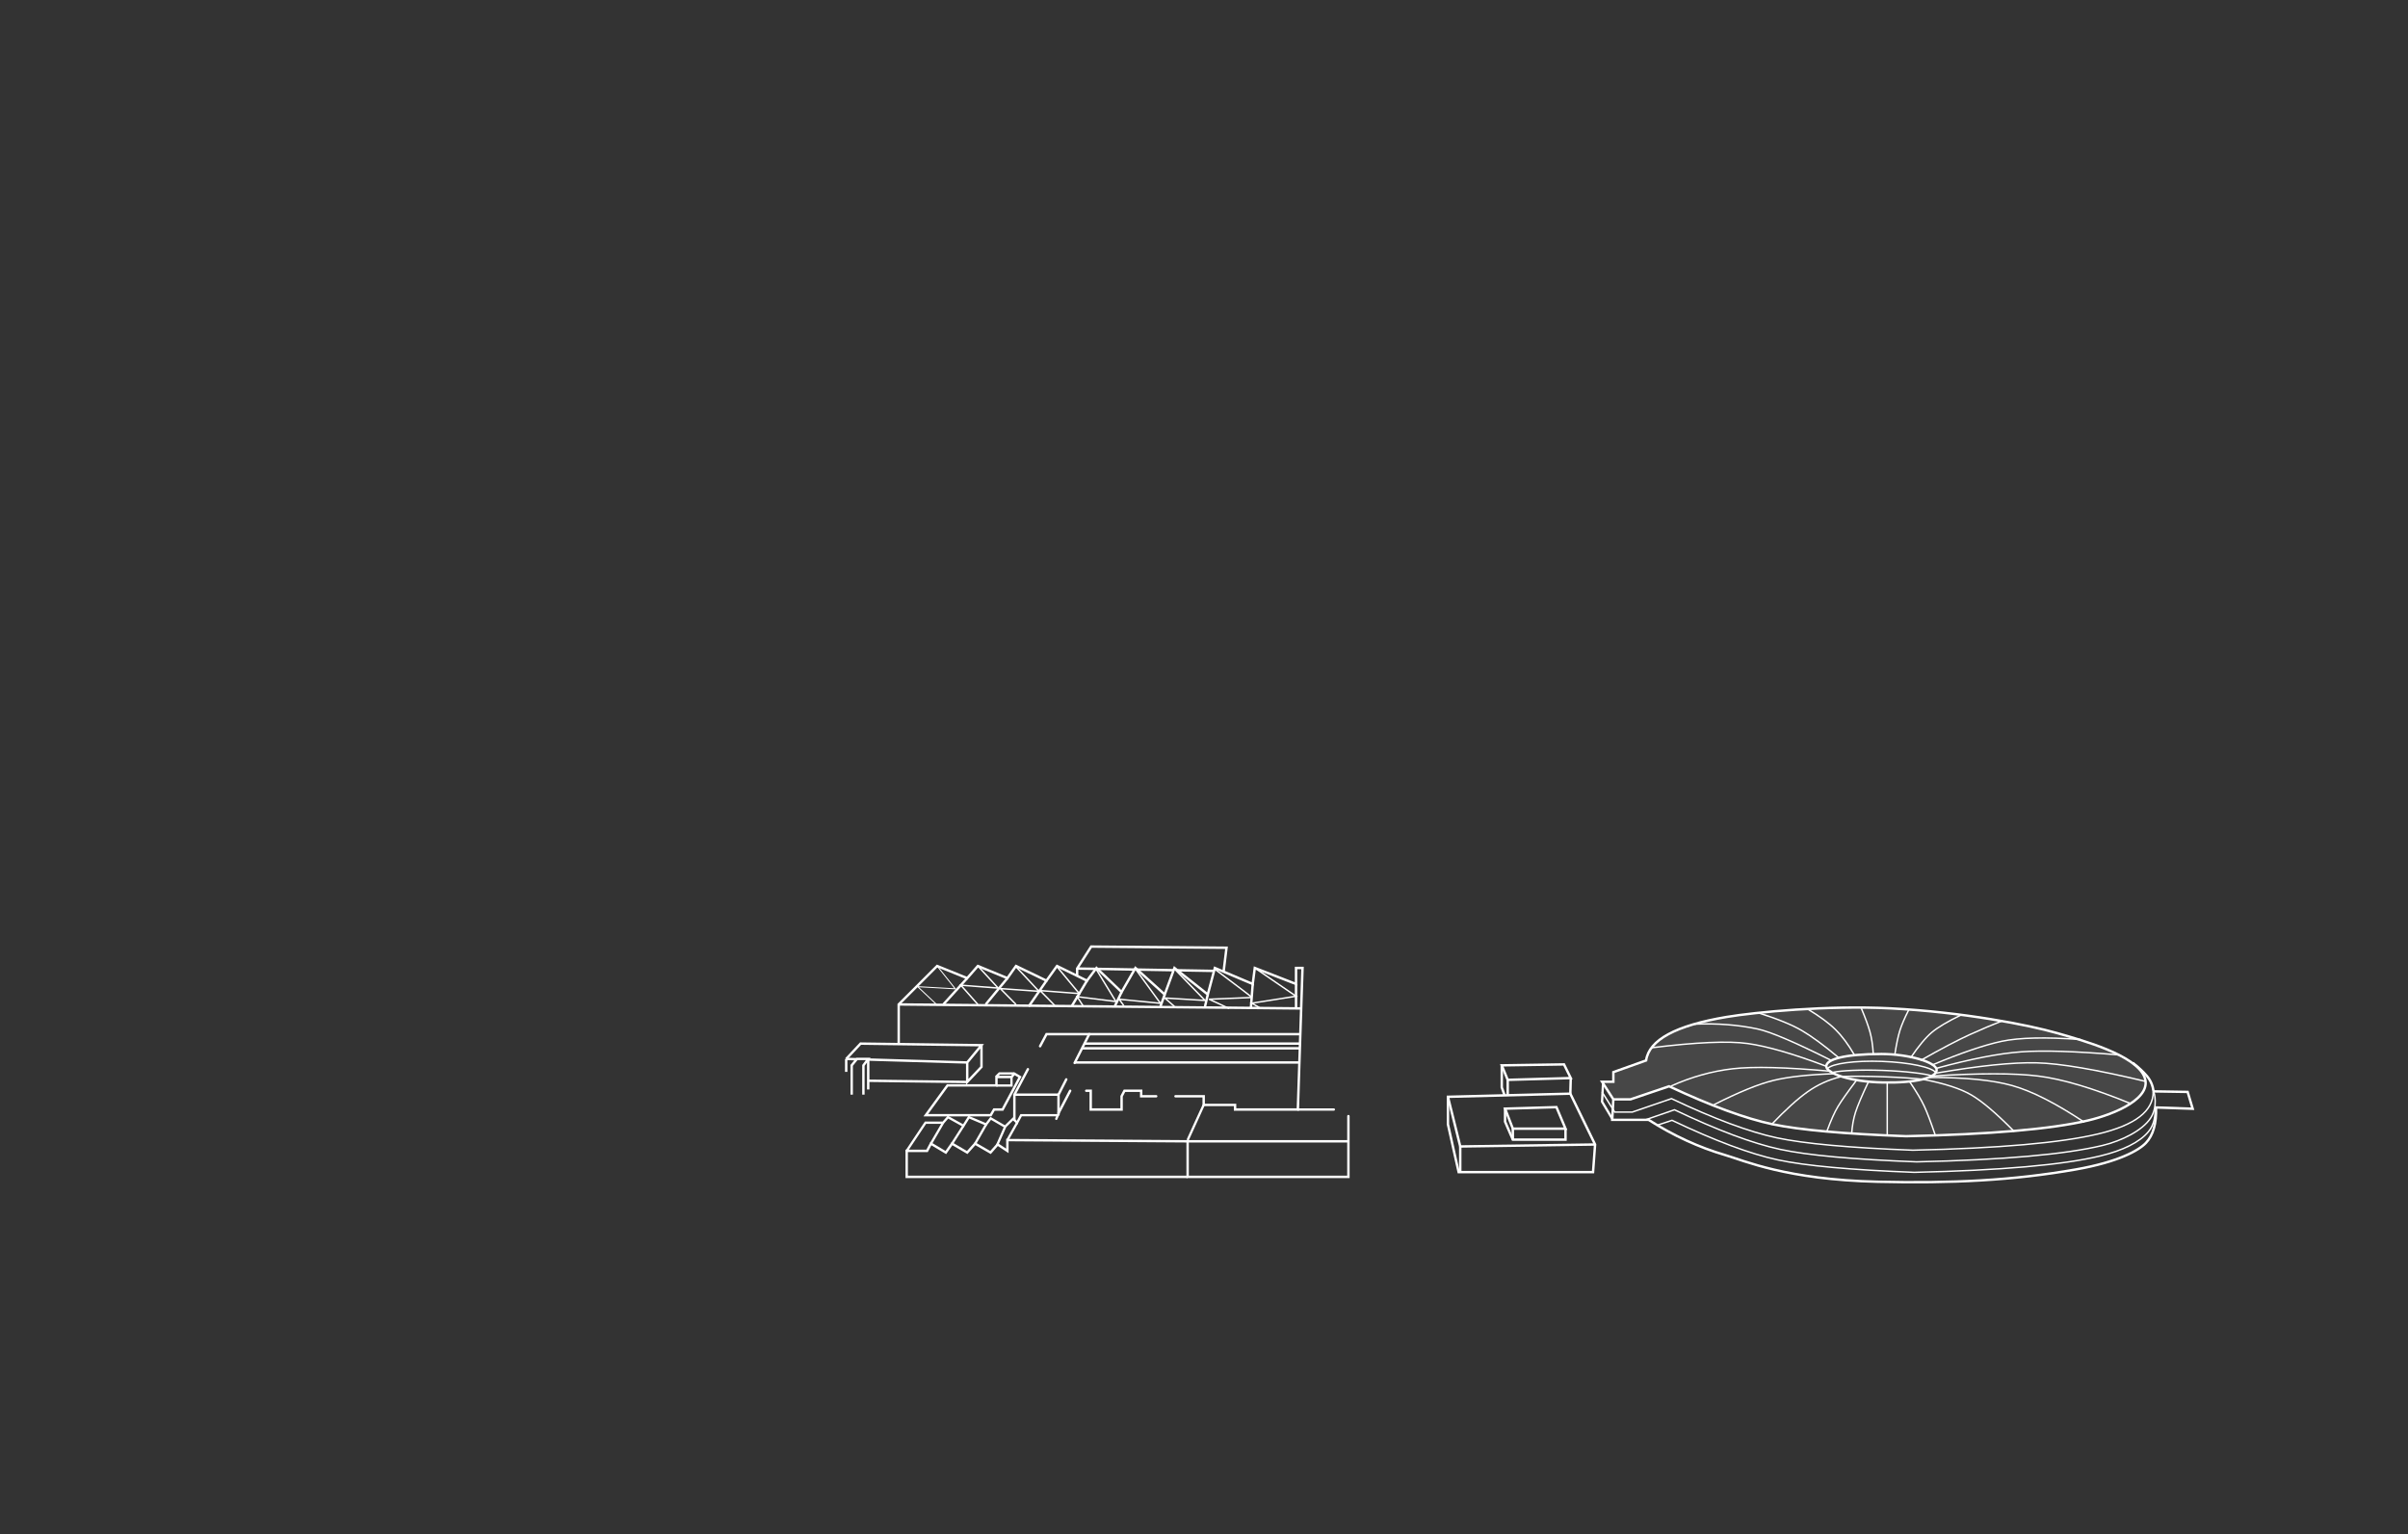 <?xml version="1.0" encoding="UTF-8"?>
<svg width="1999px" height="1274px" preserveAspectRatio="xMidYMid slice" viewBox="0 0 1999 1274" version="1.1" xmlns="http://www.w3.org/2000/svg" xmlns:xlink="http://www.w3.org/1999/xlink">
    <rect x="0" y="0" width="1999" height="1274" fill="#333333" stroke="none"/>
    <!-- Generator: Sketch 60.1 (88133) - https://sketch.com -->
    <title>galerie_picture_905</title>
    <desc>Created with Sketch.</desc>
    <g id="galerie_picture_905" stroke="none" stroke-width="1" fill="none" fill-rule="evenodd">
        <g id="Group-7" transform="translate(701.206, 785.7)" stroke="#FFFFFF">
            <g id="Group-6" transform="translate(627.794, 50.3)">
                <path d="M56.588,66.007 L24.609,76.837 L10.329,76.837 L0.938,62.236 L10.329,62.236 L10.329,54.245 L37.505,44.548 C39.933,27.505 62.181,15.471 104.249,8.446 C128.195,4.447 188.125,-1.406 240.495,1.302 C300.873,4.423 354.933,15.056 378.607,21.806 C400.965,28.182 443.118,39.906 450.994,57.711 C458.87,75.516 426.95,89.062 404.369,94.384 C373.911,101.563 323.554,105.919 253.298,107.452 C201.784,105.545 164.832,102.234 142.442,97.516 C120.053,92.799 91.435,82.296 56.588,66.007 Z" id="Path-33" stroke-width="2" fill-opacity="0.1" fill="#FFFFFF"></path>
                <path d="M458.48,70.677 C458.48,86.518 443.827,98.147 412.803,105.564 C381.78,112.981 330.49,117.481 258.931,119.065 C206.462,117.095 168.825,113.674 146.021,108.8 C123.216,103.927 94.067,93.075 58.575,76.247 L26.003,87.436 L11.458,87.436 L0.938,70.677" id="Path" stroke-width="1.2"></path>
                <path d="M459.023,70.677 C459.215,71.09 462.74,82.709 456.197,92.574 C449.427,102.783 432.321,111.303 416.491,115.111 C385.362,122.599 333.898,127.143 262.097,128.742 C209.45,126.754 171.685,123.299 148.803,118.379 C125.921,113.458 96.673,102.502 61.06,85.511 C50.591,89.13 42.739,91.844 37.505,93.653" id="Path" stroke-width="1.2"></path>
                <path d="M460.142,84.394 C460.142,90.855 459.364,97.815 454.5,103.714 C447.334,112.404 433.146,119.377 414.597,123.833 C383.457,131.315 331.972,135.854 260.143,137.452 C207.476,135.465 169.697,132.014 146.806,127.097 C123.915,122.181 94.656,111.235 59.029,94.26 L46.965,98.258" id="Path" stroke-width="1.2"></path>
                <path d="M10.314,77.15 L9.376,93.867 L39.604,93.867 C60.079,106.949 81.282,116.703 103.213,123.129 C118.74,127.679 154.071,143.51 229.709,145.274 C290.845,146.7 341.923,144.265 394.356,135.031 C430.069,128.742 446.698,119.065 452.413,113.047 C458.465,106.674 461.267,96.855 460.82,83.59 L491.264,84.653 L487.065,70.677 L458.807,70.222 C458.092,65.262 456.252,61.026 453.288,57.513 C450.324,54 446.377,50.324 441.446,46.484" id="Path-34" stroke-width="2"></path>
                <polyline id="Path-35" stroke-width="1.892" points="1.727 63.694 0.938 78.775 9.376 92.935"></polyline>
                <path d="M278.27,53.175 C275.092,48.765 256.103,45.357 233.158,45.33 C210.619,45.304 191.906,48.549 188.247,52.836" id="Path" stroke-width="1.2" transform="translate(233.258, 49.252) rotate(2) translate(-233.258, -49.252) "></path>
                <path d="M275.888,56.117 C268.92,54.201 252.78,52.845 233.984,52.823 C215.537,52.802 199.651,54.07 192.484,55.914" id="Path" stroke-width="1.2" transform="translate(234.186, 54.47) rotate(2) translate(-234.186, -54.47) "></path>
                <path d="M269.303,59.206 C260.947,58.541 248.608,58.112 234.844,58.095 C221.156,58.079 208.878,58.475 200.526,59.115" id="Path" stroke-width="1.2" transform="translate(234.915, 58.651) rotate(2) translate(-234.915, -58.651) "></path>
                <path d="M256.907,42.613 C263.749,32.573 269.686,25.443 274.719,21.222 C279.752,17.001 287.731,12.249 298.657,6.964" id="Path-36" stroke-width="1.2"></path>
                <path d="M265.346,44.548 C282.79,34.681 296.417,27.526 306.224,23.081 C316.032,18.637 325.012,14.825 333.164,11.645" id="Path-37" stroke-width="1.2"></path>
                <path d="M243.915,40.072 C245.266,31.228 246.691,24.432 248.188,19.686 C249.686,14.939 252.123,9.265 255.501,2.665" id="Path-38" stroke-width="1.2"></path>
                <path d="M226.108,39.194 C225.658,31.923 224.733,25.787 223.334,20.786 C221.934,15.785 219.555,9.29 216.195,1.302" id="Path-39" stroke-width="1.2"></path>
                <path d="M210.488,40.072 C205.401,31.323 200.143,24.267 194.716,18.903 C189.289,13.54 181.619,7.889 171.706,1.949" id="Path-40" stroke-width="1.2"></path>
                <path d="M197.837,42.613 C185.388,32.168 175.038,24.536 166.787,19.718 C158.536,14.899 146.686,10.07 131.239,5.229" id="Path-41" stroke-width="1.2"></path>
                <path d="M191.274,44.548 C161.032,29.383 140.598,20.667 129.973,18.401 C113.903,14.973 96.486,13.638 77.723,14.394" id="Path-42" stroke-width="1.2"></path>
                <path d="M187.105,49.39 C159.765,39.047 138.027,32.75 121.89,30.498 C105.754,28.247 79.081,29.423 41.872,34.026" id="Path-43" stroke-width="1.2"></path>
                <path d="M274.722,48.419 C299.022,38.267 318.388,31.666 332.821,28.618 C347.254,25.57 368.972,25.073 397.975,27.129" id="Path-44" stroke-width="1.2"></path>
                <path d="M278.693,51.016 C307.185,43.261 330.566,38.72 348.837,37.393 C367.108,36.067 394.185,36.918 430.069,39.946" id="Path-45" stroke-width="1.2"></path>
                <path d="M277.782,55.151 C313.95,48.931 341.871,46.055 361.545,46.526 C381.22,46.997 411.443,52.144 452.216,61.968" id="Path-46" stroke-width="1.2"></path>
                <path d="M275.159,57.504 C313.806,55.039 343.096,55.039 363.029,57.504 C382.962,59.969 408.533,67.586 439.743,80.355" id="Path-47" stroke-width="1.2"></path>
                <path d="M272.811,58.651 C302.224,58.591 325.085,60.841 341.391,65.402 C357.698,69.963 377.668,80.109 401.301,95.839" id="Path-48" stroke-width="1.2"></path>
                <path d="M268.047,60.406 C285.356,63.687 298.52,67.961 307.539,73.228 C316.558,78.495 328.434,88.612 343.168,103.581" id="Path-49" stroke-width="1.2"></path>
                <path d="M256.44,62.411 C262.019,70.623 266.022,77.348 268.448,82.584 C270.875,87.821 273.904,95.793 277.535,106.502" id="Path-50" stroke-width="1.2"></path>
                <path d="M222.027,62.411 C216.565,73.944 212.994,82.373 211.314,87.699 C209.634,93.026 208.58,98.965 208.151,105.516" id="Path-51" stroke-width="1.2"></path>
                <path d="M212.079,61.143 C204.736,70.857 199.644,78.067 196.804,82.774 C193.964,87.481 190.87,94.417 187.524,103.581" id="Path-52" stroke-width="1.2"></path>
                <path d="M198.952,58.097 C189.077,60.51 179.972,64.656 171.637,70.535 C163.301,76.414 153.283,85.493 141.58,97.774" id="Path-53" stroke-width="1.2"></path>
                <path d="M193.564,55.552 C172.082,56.309 155.223,58.188 142.987,61.189 C130.75,64.19 114.342,70.901 93.762,81.323" id="Path-54" stroke-width="1.2"></path>
                <path d="M191.274,53.565 C153.838,50.169 126.52,49.467 109.321,51.461 C92.122,53.454 75.06,58.247 58.132,65.839" id="Path-55" stroke-width="1.2"></path>
                <line x1="237.686" y1="63.372" x2="237.686" y2="107.452" id="Path-56" stroke-width="1.2"></line>
                <path d="M187.105,49.39 C187.105,43.761 201.392,39.193 232.899,39.193 C255.501,39.193 278.693,46.082 278.693,52.459 C278.693,58.836 262.123,63.372 234.186,62.839 C206.249,62.305 187.105,55.018 187.105,49.39 Z" id="Path-7" stroke-width="2"></path>
            </g>
            <g id="Group-4" transform="translate(0.794, 0.3)">
                <g id="Group-5" transform="translate(0, 0)" stroke-width="2">
                    <path d="M44.052,80.558 L44.052,48.032 L75.957,16.115 L100.931,26.226 L109.764,16.115 L134.303,26.226 L141.432,16.115 L166.743,28.314 L175.471,16.115 L200.363,28.314 L208.231,17.754 L229.095,37.737 L240.587,17.754 L264.895,39.758 L272.964,17.754 L300.655,39.758 L306.494,17.754 L337.956,31.066 L339.669,17.754 L373.906,31.066 L373.906,17.754 L379.289,17.754 L375.403,135.299 L323.283,135.299 L323.283,131.488 L297.234,131.488 L297.234,124.278 L273.835,124.278 M257.807,124.278 L245.347,124.278 L245.347,119.713 L231.479,119.713 L229.095,124.278 L229.095,135.299 L203.461,135.299 L203.461,119.713 L199.738,119.713" id="Shape" stroke-linecap="round"></path>
                    <line x1="44.052" y1="48.032" x2="378.363" y2="51.379" id="Path-59"></line>
                    <line x1="373.906" y1="31.066" x2="373.906" y2="51.379" id="Path-60"></line>
                    <line x1="81.101" y1="48.032" x2="100.931" y2="26.226" id="Path-61"></line>
                    <line x1="116.286" y1="48.032" x2="134.303" y2="26.226" id="Path-62"></line>
                    <line x1="151.965" y1="49.706" x2="166.743" y2="28.314" id="Path-63"></line>
                    <line x1="200.363" y1="28.314" x2="187.54" y2="49.706" id="Path-64"></line>
                    <line x1="229.095" y1="37.737" x2="223.369" y2="49.706" id="Path-65"></line>
                    <line x1="264.895" y1="39.758" x2="261.331" y2="49.706" id="Path-66"></line>
                    <line x1="300.655" y1="39.758" x2="298.336" y2="49.706" id="Path-67"></line>
                    <line x1="337.956" y1="31.066" x2="336.392" y2="51.379" id="Path-68"></line>
                    <path d="M176.708,139.402 L176.708,122.958 L183.161,110.259 M190.091,96.619 L202.233,72.721" id="Shape" stroke-linecap="round"></path>
                    <line x1="176.708" y1="138.319" x2="186.409" y2="119.713" id="Path-70" stroke-linecap="round"></line>
                    <path d="M202.233,72.721 L166.743,72.721 L161.43,82.734 M151.305,101.816 L140.087,122.958 L140.087,143.82" id="Shape" stroke-linecap="round"></path>
                    <line x1="140.087" y1="122.958" x2="176.708" y2="122.958" id="Path-72"></line>
                    <line x1="202.233" y1="72.721" x2="377.426" y2="72.721" id="Path-73"></line>
                    <line x1="198.392" y1="80.558" x2="377.426" y2="80.558" id="Path-73-Copy"></line>
                    <line x1="196.3" y1="84.476" x2="377.426" y2="84.476" id="Path-73-Copy-2"></line>
                    <line x1="190.38" y1="96.231" x2="377.426" y2="96.231" id="Path-73-Copy-3"></line>
                    <path d="M0.469,93.261 L12.398,80.558 L112.776,81.892 L100.931,96.231 L100.931,112.419 L112.776,99.897 C112.776,88.594 112.776,82.593 112.776,81.892" id="Path-74"></path>
                    <line x1="0.469" y1="93.261" x2="0.469" y2="104.034" id="Path-75"></line>
                    <line x1="18.756" y1="111.403" x2="100.931" y2="112.419" id="Path-76"></line>
                    <polyline id="Path-77" points="5.028 122.958 5.028 98.648 9.389 93.261 18.756 93.261 14.757 98.648 14.757 122.958"></polyline>
                    <line x1="18.756" y1="93.261" x2="18.756" y2="118.655" id="Path-78"></line>
                    <path d="M0.469,93.261 L8.824,93.508 M18.746,93.802 L100.931,96.231" id="Shape"></path>
                    <path d="M192.184,23.957 L192.184,18.246 L203.841,0 L316.192,0.975 L313.829,20.345 M305.72,20.203 L275.596,19.676 M272.123,19.615 L241.993,19.087 M239.657,19.046 L209.094,18.511 M207.282,18.479 L192.184,18.246" id="Shape"></path>
                </g>
                <polyline id="Path-79" stroke-width="0.8" points="75.957 16.115 91.016 35.058 59.838 33.295 75.427 48.032"></polyline>
                <path d="M417.376,140.765 L417.376,161.69 L283.903,161.69 L283.903,191.221 L417.376,191.221 C417.376,174.402 417.376,164.558 417.376,161.69" id="Path-58" stroke-width="2" stroke-linecap="round"></path>
                <polyline id="Path-69" stroke-width="2" points="283.903 191.221 50.7 191.221 50.7 169.626 67.606 169.626 70.81 163.619 83.18 171 88.336 163.619 100.931 171 107.505 163.619 120.292 171 126.18 164.275 134.272 169.626 134.272 160.671 283.903 161.69"></polyline>
                <polyline id="Path-71" stroke-width="1.9" stroke-linecap="round" points="50.7 169.626 66.305 146.216 80.965 146.216 84.956 141.62 97.834 148.789 102.306 141.62 116.628 147.68 120.452 142.618 132.362 149.552 138.988 143.036 142.376 146.216 145.696 140.022 176.186 140.022 174.869 143.036"></polyline>
                <polygon id="Path-80" stroke-width="2" points="66.55 140.022 120.438 140.022 123.198 135.299 130.305 135.299 144.737 108.27 140.087 105.52 137.759 108.27 125.202 108.27 125.202 115.288 84.548 115.288"></polygon>
                <polyline id="Path-81" stroke-width="1.9" points="125.024 107.945 127.698 105.317 139.88 105.317"></polyline>
                <polyline id="Path-82" stroke-width="1.9" points="125.024 115.369 137.685 115.369 137.685 108.27"></polyline>
                <line x1="70.81" y1="163.619" x2="80.965" y2="146.216" id="Path-83" stroke-width="1.9"></line>
                <line x1="88.336" y1="163.619" x2="97.834" y2="148.789" id="Path-84" stroke-width="1.9"></line>
                <line x1="107.505" y1="163.619" x2="116.628" y2="147.68" id="Path-85" stroke-width="1.9"></line>
                <line x1="125.706" y1="164.926" x2="132.452" y2="149.574" id="Path-86" stroke-width="1.9"></line>
                <line x1="134.272" y1="160.671" x2="142.376" y2="146.216" id="Path-87" stroke-width="1.9"></line>
                <line x1="297.234" y1="131.488" x2="283.903" y2="160.671" id="Path-88" stroke-width="1.9"></line>
                <line x1="375.403" y1="135.299" x2="405.285" y2="135.299" id="Path-89" stroke-width="1.9" stroke-linecap="round"></line>
                <polyline id="Path-3" stroke-width="1.2" points="109.764 16.115 126.608 34.43 95.657 32.074 109.764 48.032"></polyline>
                <polyline id="Path-4" stroke-width="1.2" points="141.428 16.735 160.504 37.129 128.415 34.87 141.428 48.032"></polyline>
                <polyline id="Path-5" stroke-width="1.2" points="175.503 16.735 193.951 39.01 161.43 36.534 173.637 48.938"></polyline>
                <polyline id="Path-6" stroke-width="1.2" points="208.145 19.046 224.376 45.61 192.184 41.615 196.956 48.938"></polyline>
                <polyline id="Path-8" stroke-width="1.2" points="240.752 18.779 261.331 47.093 227.069 43.721 230.86 48.938"></polyline>
                <polyline id="Path-9" stroke-width="1.2" points="272.953 18.511 298.336 44.732 264.895 42.685 272.953 49.706"></polyline>
                <path d="M306.527,18.779 C327.48,34.438 337.695,42.268 337.174,42.268 C336.652,42.268 324.835,42.753 301.721,43.721 L318.344,51.379" id="Path-10" stroke-width="1.2"></path>
                <polyline id="Path-11" stroke-width="1.2" points="339.669 17.754 373.906 41.222 337.174 46.993 344.732 51.379"></polyline>
            </g>
            <g id="Group-12" transform="translate(500.794, 97.3)" stroke-width="2">
                <path d="M1.8189894e-12,27.724 L1.8189894e-12,50.58 L8.896,90.275 L120.465,90.275 L122.165,67.343 C108.46,39.201 101.607,25.13 101.607,25.13 C101.607,25.13 67.738,25.994 1.8189894e-12,27.724 Z" id="Path-104"></path>
                <polyline id="Path-105" points="1.8189894e-12 27.724 10.231 68.968 122.165 67.343"></polyline>
                <polygon id="Path-106" points="47.429 37.573 53.881 54.171 97.609 54.171 90.077 36.32"></polygon>
                <polyline id="Path-107" points="47.429 37.573 47.429 48.346 53.881 63.311 97.609 63.311 97.609 54.171"></polyline>
                <line x1="53.881" y1="54.171" x2="53.881" y2="63.311" id="Path-108"></line>
                <line x1="10.231" y1="68.968" x2="10.231" y2="90.275" id="Path-109"></line>
                <polygon id="Path-110" points="44.685 1.619 96.362 0.828 101.961 12.182 49.617 13.661"></polygon>
                <polyline id="Path-111" points="44.685 1.619 44.685 19.925 46.891 26.067"></polyline>
                <line x1="49.617" y1="13.661" x2="49.617" y2="26.067" id="Path-112"></line>
                <line x1="101.961" y1="12.182" x2="101.607" y2="25.13" id="Path-113"></line>
            </g>
        </g>
    </g>
</svg>
